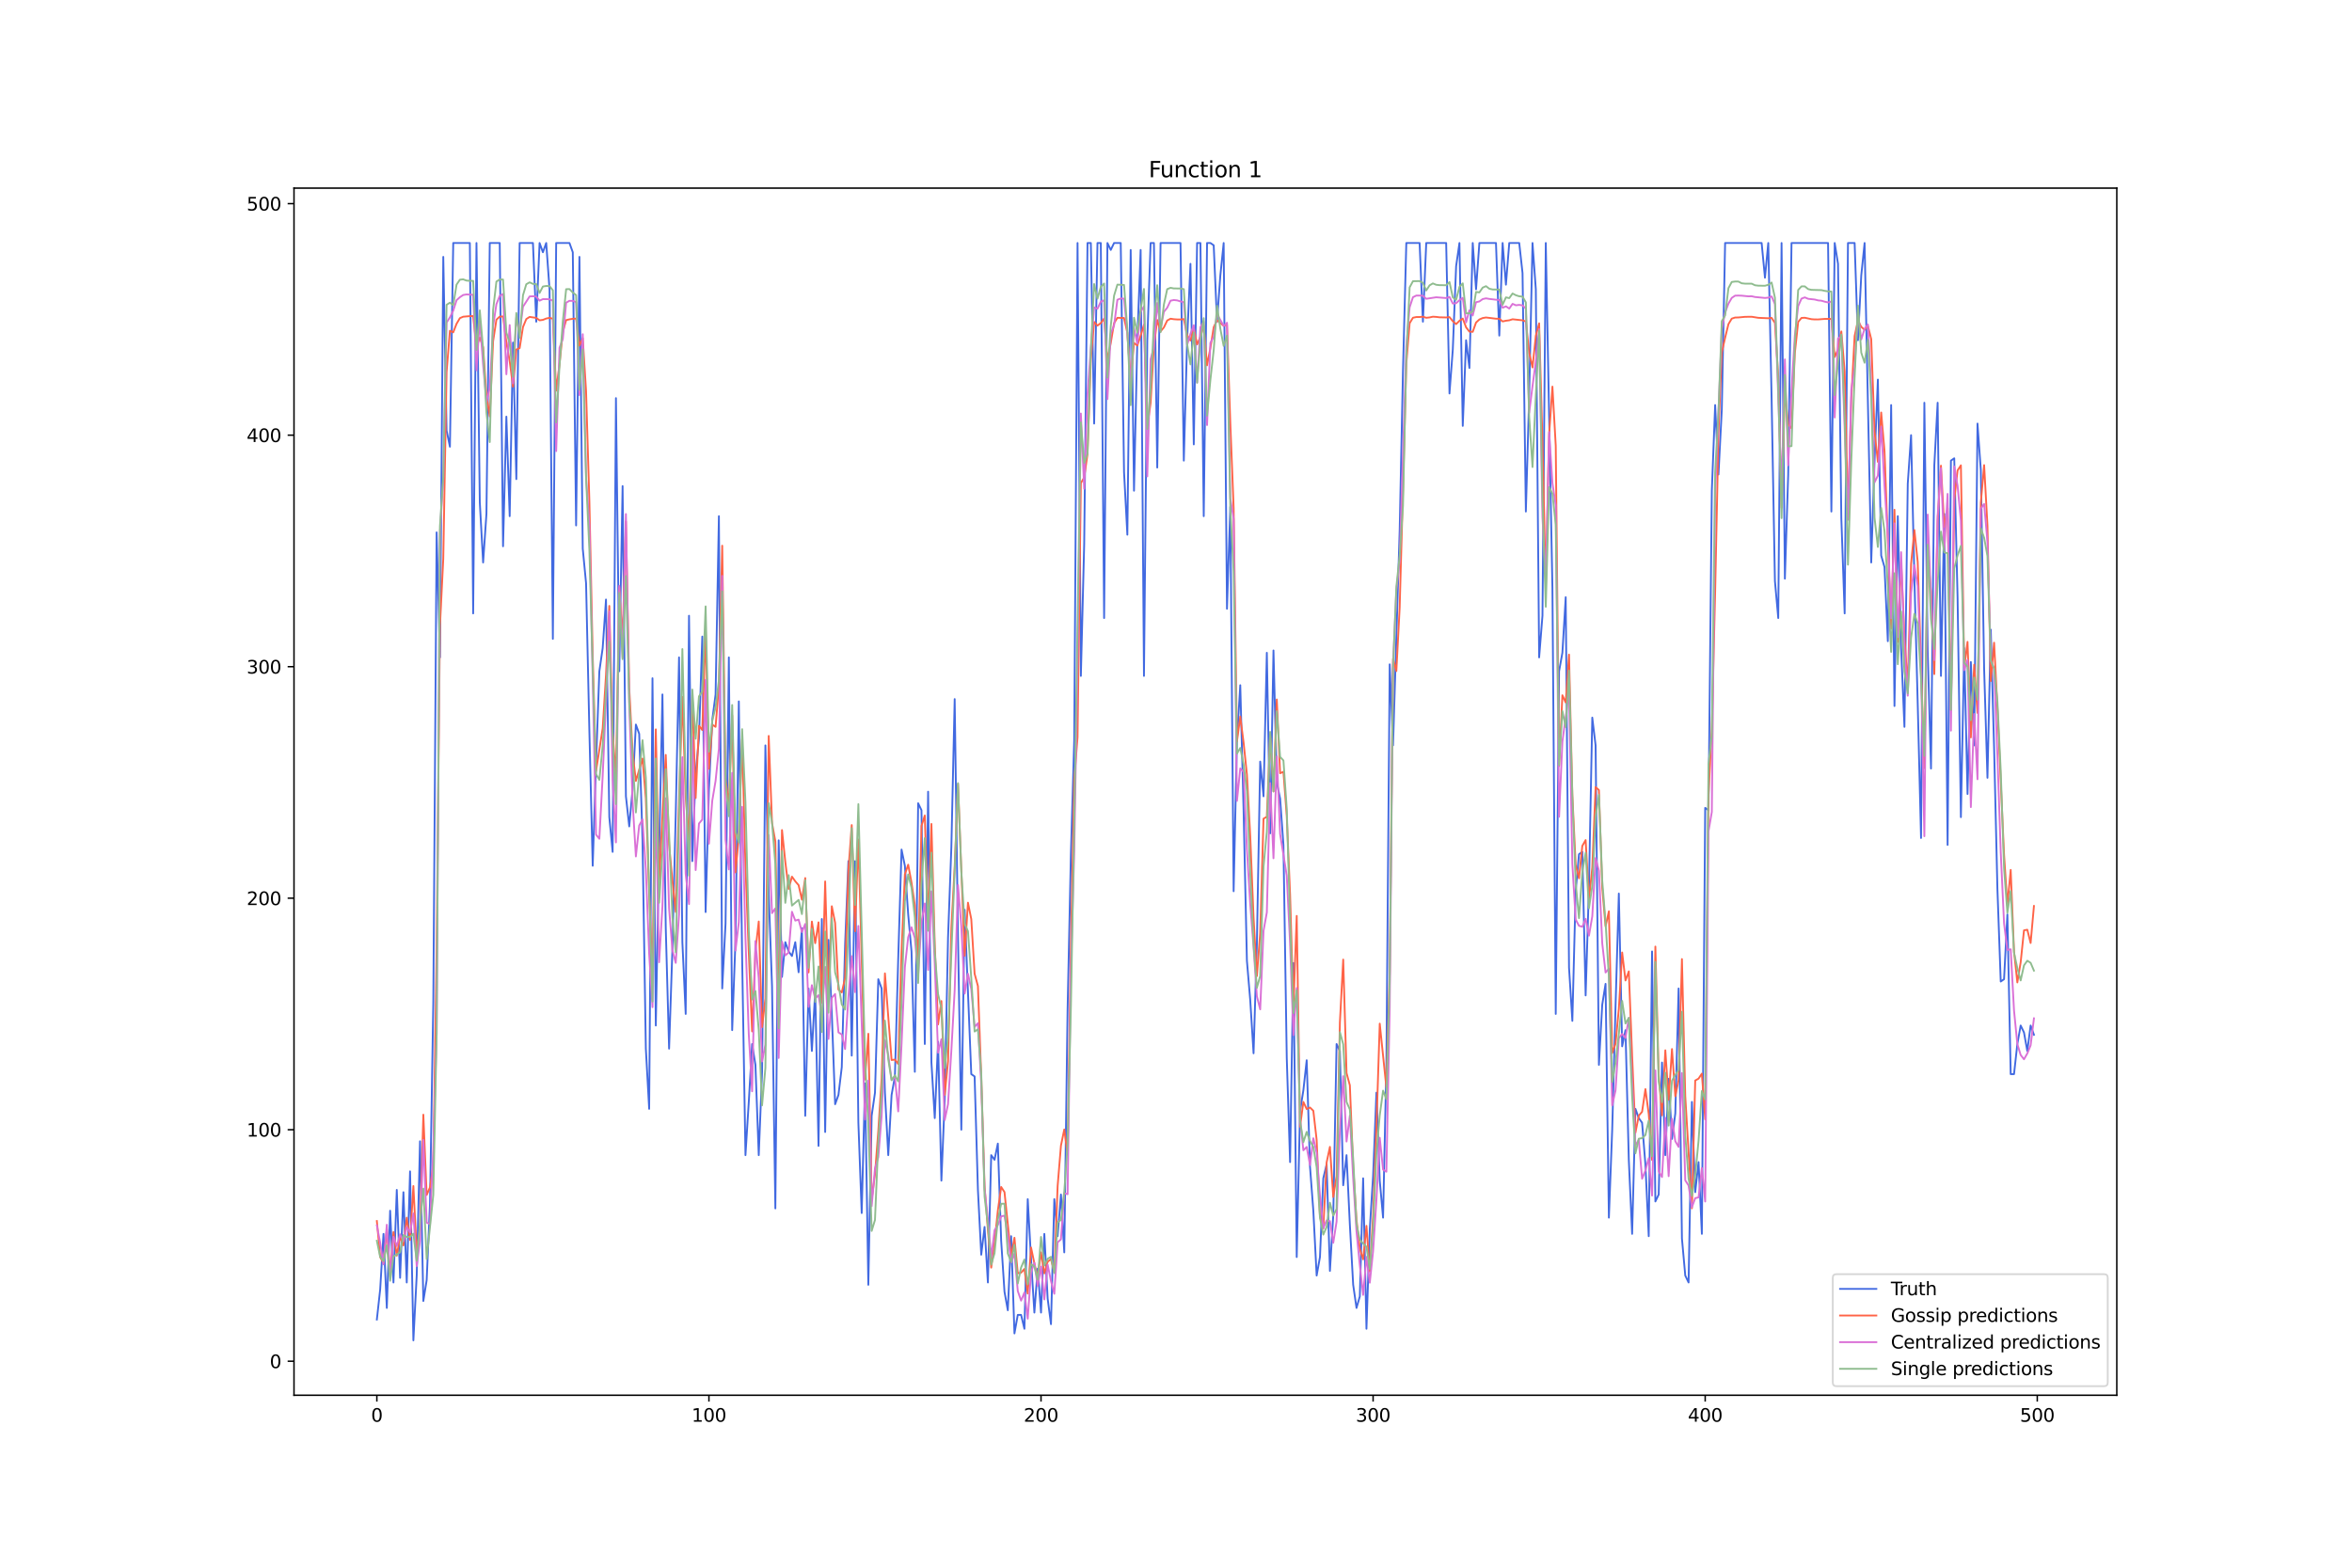 <?xml version="1.0" encoding="utf-8" standalone="no"?>
<!DOCTYPE svg PUBLIC "-//W3C//DTD SVG 1.1//EN"
  "http://www.w3.org/Graphics/SVG/1.1/DTD/svg11.dtd">
<svg xmlns:xlink="http://www.w3.org/1999/xlink" width="1296pt" height="864pt" viewBox="0 0 1296 864" xmlns="http://www.w3.org/2000/svg" version="1.1">
 <defs>
  <style type="text/css">*{stroke-linejoin: round; stroke-linecap: butt}</style>
 </defs>
 <g id="figure_1">
  <g id="patch_1">
   <path d="M 0 864 
L 1296 864 
L 1296 0 
L 0 0 
z
" style="fill: #ffffff"/>
  </g>
  <g id="axes_1">
   <g id="patch_2">
    <path d="M 162 768.96 
L 1166.4 768.96 
L 1166.4 103.68 
L 162 103.68 
z
" style="fill: #ffffff"/>
   </g>
   <g id="matplotlib.axis_1">
    <g id="xtick_1">
     <g id="line2d_1">
      <defs>
       <path id="m836c299c43" d="M 0 0 
L 0 3.5 
" style="stroke: #000000; stroke-width: 0.8"/>
      </defs>
      <g>
       <use xlink:href="#m836c299c43" x="207.655" y="768.96" style="stroke: #000000; stroke-width: 0.8"/>
      </g>
     </g>
     <g id="text_1">
      <!-- 0 -->
      <g transform="translate(204.473 783.558) scale(0.1 -0.1)">
       <defs>
        <path id="DejaVuSans-30" d="M 2034 4250 
Q 1547 4250 1301 3770 
Q 1056 3291 1056 2328 
Q 1056 1369 1301 889 
Q 1547 409 2034 409 
Q 2525 409 2770 889 
Q 3016 1369 3016 2328 
Q 3016 3291 2770 3770 
Q 2525 4250 2034 4250 
z
M 2034 4750 
Q 2819 4750 3233 4129 
Q 3647 3509 3647 2328 
Q 3647 1150 3233 529 
Q 2819 -91 2034 -91 
Q 1250 -91 836 529 
Q 422 1150 422 2328 
Q 422 3509 836 4129 
Q 1250 4750 2034 4750 
z
" transform="scale(0.016)"/>
       </defs>
       <use xlink:href="#DejaVuSans-30"/>
      </g>
     </g>
    </g>
    <g id="xtick_2">
     <g id="line2d_2">
      <g>
       <use xlink:href="#m836c299c43" x="390.639" y="768.96" style="stroke: #000000; stroke-width: 0.8"/>
      </g>
     </g>
     <g id="text_2">
      <!-- 100 -->
      <g transform="translate(381.095 783.558) scale(0.1 -0.1)">
       <defs>
        <path id="DejaVuSans-31" d="M 794 531 
L 1825 531 
L 1825 4091 
L 703 3866 
L 703 4441 
L 1819 4666 
L 2450 4666 
L 2450 531 
L 3481 531 
L 3481 0 
L 794 0 
L 794 531 
z
" transform="scale(0.016)"/>
       </defs>
       <use xlink:href="#DejaVuSans-31"/>
       <use xlink:href="#DejaVuSans-30" x="63.623"/>
       <use xlink:href="#DejaVuSans-30" x="127.246"/>
      </g>
     </g>
    </g>
    <g id="xtick_3">
     <g id="line2d_3">
      <g>
       <use xlink:href="#m836c299c43" x="573.623" y="768.96" style="stroke: #000000; stroke-width: 0.8"/>
      </g>
     </g>
     <g id="text_3">
      <!-- 200 -->
      <g transform="translate(564.079 783.558) scale(0.1 -0.1)">
       <defs>
        <path id="DejaVuSans-32" d="M 1228 531 
L 3431 531 
L 3431 0 
L 469 0 
L 469 531 
Q 828 903 1448 1529 
Q 2069 2156 2228 2338 
Q 2531 2678 2651 2914 
Q 2772 3150 2772 3378 
Q 2772 3750 2511 3984 
Q 2250 4219 1831 4219 
Q 1534 4219 1204 4116 
Q 875 4013 500 3803 
L 500 4441 
Q 881 4594 1212 4672 
Q 1544 4750 1819 4750 
Q 2544 4750 2975 4387 
Q 3406 4025 3406 3419 
Q 3406 3131 3298 2873 
Q 3191 2616 2906 2266 
Q 2828 2175 2409 1742 
Q 1991 1309 1228 531 
z
" transform="scale(0.016)"/>
       </defs>
       <use xlink:href="#DejaVuSans-32"/>
       <use xlink:href="#DejaVuSans-30" x="63.623"/>
       <use xlink:href="#DejaVuSans-30" x="127.246"/>
      </g>
     </g>
    </g>
    <g id="xtick_4">
     <g id="line2d_4">
      <g>
       <use xlink:href="#m836c299c43" x="756.607" y="768.96" style="stroke: #000000; stroke-width: 0.8"/>
      </g>
     </g>
     <g id="text_4">
      <!-- 300 -->
      <g transform="translate(747.063 783.558) scale(0.1 -0.1)">
       <defs>
        <path id="DejaVuSans-33" d="M 2597 2516 
Q 3050 2419 3304 2112 
Q 3559 1806 3559 1356 
Q 3559 666 3084 287 
Q 2609 -91 1734 -91 
Q 1441 -91 1130 -33 
Q 819 25 488 141 
L 488 750 
Q 750 597 1062 519 
Q 1375 441 1716 441 
Q 2309 441 2620 675 
Q 2931 909 2931 1356 
Q 2931 1769 2642 2001 
Q 2353 2234 1838 2234 
L 1294 2234 
L 1294 2753 
L 1863 2753 
Q 2328 2753 2575 2939 
Q 2822 3125 2822 3475 
Q 2822 3834 2567 4026 
Q 2313 4219 1838 4219 
Q 1578 4219 1281 4162 
Q 984 4106 628 3988 
L 628 4550 
Q 988 4650 1302 4700 
Q 1616 4750 1894 4750 
Q 2613 4750 3031 4423 
Q 3450 4097 3450 3541 
Q 3450 3153 3228 2886 
Q 3006 2619 2597 2516 
z
" transform="scale(0.016)"/>
       </defs>
       <use xlink:href="#DejaVuSans-33"/>
       <use xlink:href="#DejaVuSans-30" x="63.623"/>
       <use xlink:href="#DejaVuSans-30" x="127.246"/>
      </g>
     </g>
    </g>
    <g id="xtick_5">
     <g id="line2d_5">
      <g>
       <use xlink:href="#m836c299c43" x="939.591" y="768.96" style="stroke: #000000; stroke-width: 0.8"/>
      </g>
     </g>
     <g id="text_5">
      <!-- 400 -->
      <g transform="translate(930.047 783.558) scale(0.1 -0.1)">
       <defs>
        <path id="DejaVuSans-34" d="M 2419 4116 
L 825 1625 
L 2419 1625 
L 2419 4116 
z
M 2253 4666 
L 3047 4666 
L 3047 1625 
L 3713 1625 
L 3713 1100 
L 3047 1100 
L 3047 0 
L 2419 0 
L 2419 1100 
L 313 1100 
L 313 1709 
L 2253 4666 
z
" transform="scale(0.016)"/>
       </defs>
       <use xlink:href="#DejaVuSans-34"/>
       <use xlink:href="#DejaVuSans-30" x="63.623"/>
       <use xlink:href="#DejaVuSans-30" x="127.246"/>
      </g>
     </g>
    </g>
    <g id="xtick_6">
     <g id="line2d_6">
      <g>
       <use xlink:href="#m836c299c43" x="1122.575" y="768.96" style="stroke: #000000; stroke-width: 0.8"/>
      </g>
     </g>
     <g id="text_6">
      <!-- 500 -->
      <g transform="translate(1113.032 783.558) scale(0.1 -0.1)">
       <defs>
        <path id="DejaVuSans-35" d="M 691 4666 
L 3169 4666 
L 3169 4134 
L 1269 4134 
L 1269 2991 
Q 1406 3038 1543 3061 
Q 1681 3084 1819 3084 
Q 2600 3084 3056 2656 
Q 3513 2228 3513 1497 
Q 3513 744 3044 326 
Q 2575 -91 1722 -91 
Q 1428 -91 1123 -41 
Q 819 9 494 109 
L 494 744 
Q 775 591 1075 516 
Q 1375 441 1709 441 
Q 2250 441 2565 725 
Q 2881 1009 2881 1497 
Q 2881 1984 2565 2268 
Q 2250 2553 1709 2553 
Q 1456 2553 1204 2497 
Q 953 2441 691 2322 
L 691 4666 
z
" transform="scale(0.016)"/>
       </defs>
       <use xlink:href="#DejaVuSans-35"/>
       <use xlink:href="#DejaVuSans-30" x="63.623"/>
       <use xlink:href="#DejaVuSans-30" x="127.246"/>
      </g>
     </g>
    </g>
   </g>
   <g id="matplotlib.axis_2">
    <g id="ytick_1">
     <g id="line2d_7">
      <defs>
       <path id="m3f9ee3bc00" d="M 0 0 
L -3.5 0 
" style="stroke: #000000; stroke-width: 0.8"/>
      </defs>
      <g>
       <use xlink:href="#m3f9ee3bc00" x="162" y="750.204" style="stroke: #000000; stroke-width: 0.8"/>
      </g>
     </g>
     <g id="text_7">
      <!-- 0 -->
      <g transform="translate(148.637 754.003) scale(0.1 -0.1)">
       <use xlink:href="#DejaVuSans-30"/>
      </g>
     </g>
    </g>
    <g id="ytick_2">
     <g id="line2d_8">
      <g>
       <use xlink:href="#m3f9ee3bc00" x="162" y="622.609" style="stroke: #000000; stroke-width: 0.8"/>
      </g>
     </g>
     <g id="text_8">
      <!-- 100 -->
      <g transform="translate(135.912 626.408) scale(0.1 -0.1)">
       <use xlink:href="#DejaVuSans-31"/>
       <use xlink:href="#DejaVuSans-30" x="63.623"/>
       <use xlink:href="#DejaVuSans-30" x="127.246"/>
      </g>
     </g>
    </g>
    <g id="ytick_3">
     <g id="line2d_9">
      <g>
       <use xlink:href="#m3f9ee3bc00" x="162" y="495.014" style="stroke: #000000; stroke-width: 0.8"/>
      </g>
     </g>
     <g id="text_9">
      <!-- 200 -->
      <g transform="translate(135.912 498.813) scale(0.1 -0.1)">
       <use xlink:href="#DejaVuSans-32"/>
       <use xlink:href="#DejaVuSans-30" x="63.623"/>
       <use xlink:href="#DejaVuSans-30" x="127.246"/>
      </g>
     </g>
    </g>
    <g id="ytick_4">
     <g id="line2d_10">
      <g>
       <use xlink:href="#m3f9ee3bc00" x="162" y="367.419" style="stroke: #000000; stroke-width: 0.8"/>
      </g>
     </g>
     <g id="text_10">
      <!-- 300 -->
      <g transform="translate(135.912 371.218) scale(0.1 -0.1)">
       <use xlink:href="#DejaVuSans-33"/>
       <use xlink:href="#DejaVuSans-30" x="63.623"/>
       <use xlink:href="#DejaVuSans-30" x="127.246"/>
      </g>
     </g>
    </g>
    <g id="ytick_5">
     <g id="line2d_11">
      <g>
       <use xlink:href="#m3f9ee3bc00" x="162" y="239.824" style="stroke: #000000; stroke-width: 0.8"/>
      </g>
     </g>
     <g id="text_11">
      <!-- 400 -->
      <g transform="translate(135.912 243.623) scale(0.1 -0.1)">
       <use xlink:href="#DejaVuSans-34"/>
       <use xlink:href="#DejaVuSans-30" x="63.623"/>
       <use xlink:href="#DejaVuSans-30" x="127.246"/>
      </g>
     </g>
    </g>
    <g id="ytick_6">
     <g id="line2d_12">
      <g>
       <use xlink:href="#m3f9ee3bc00" x="162" y="112.229" style="stroke: #000000; stroke-width: 0.8"/>
      </g>
     </g>
     <g id="text_12">
      <!-- 500 -->
      <g transform="translate(135.912 116.028) scale(0.1 -0.1)">
       <use xlink:href="#DejaVuSans-35"/>
       <use xlink:href="#DejaVuSans-30" x="63.623"/>
       <use xlink:href="#DejaVuSans-30" x="127.246"/>
      </g>
     </g>
    </g>
   </g>
   <g id="line2d_13">
    <path d="M 207.655 727.236 
L 209.484 710.649 
L 211.314 680.026 
L 213.144 720.857 
L 214.974 667.267 
L 216.804 706.821 
L 218.634 655.783 
L 220.463 704.269 
L 222.293 657.059 
L 224.123 706.821 
L 225.953 645.576 
L 227.783 738.72 
L 229.613 702.993 
L 231.442 628.988 
L 233.272 717.029 
L 235.102 705.545 
L 236.932 663.439 
L 238.762 552.431 
L 240.592 293.414 
L 242.422 362.315 
L 244.251 141.576 
L 246.081 237.272 
L 247.911 246.204 
L 249.741 133.92 
L 258.89 133.92 
L 260.72 338.072 
L 262.55 133.92 
L 264.38 276.826 
L 266.209 310.001 
L 268.039 283.206 
L 269.869 133.92 
L 275.359 133.92 
L 277.189 301.069 
L 279.018 229.616 
L 280.848 284.482 
L 282.678 188.786 
L 284.508 264.067 
L 286.338 133.92 
L 293.657 133.92 
L 295.487 177.302 
L 297.317 133.92 
L 299.147 139.024 
L 300.976 133.92 
L 302.806 159.439 
L 304.636 352.107 
L 306.466 133.92 
L 313.785 133.92 
L 315.615 139.024 
L 317.445 289.586 
L 319.275 141.576 
L 321.105 302.345 
L 322.935 321.485 
L 324.764 403.145 
L 326.594 477.15 
L 328.424 421.009 
L 330.254 369.971 
L 332.084 357.211 
L 333.914 330.416 
L 335.743 450.355 
L 337.573 469.495 
L 339.403 219.409 
L 341.233 369.971 
L 343.063 267.895 
L 344.893 438.872 
L 346.723 455.459 
L 348.552 435.044 
L 350.382 399.317 
L 352.212 404.421 
L 354.042 463.115 
L 355.872 577.95 
L 357.702 611.125 
L 359.531 373.798 
L 361.361 565.191 
L 363.191 469.495 
L 365.021 382.73 
L 366.851 511.601 
L 368.681 577.95 
L 370.51 523.085 
L 372.34 449.079 
L 374.17 362.315 
L 376 519.257 
L 377.83 558.811 
L 379.66 339.348 
L 381.489 474.598 
L 383.319 426.112 
L 385.149 406.973 
L 386.979 350.831 
L 388.809 502.669 
L 390.639 435.044 
L 392.469 396.766 
L 394.298 382.73 
L 396.128 284.482 
L 397.958 544.776 
L 399.788 509.049 
L 401.618 362.315 
L 403.448 567.743 
L 405.277 517.981 
L 407.107 386.558 
L 408.937 528.188 
L 410.767 636.644 
L 412.597 607.297 
L 414.427 575.398 
L 416.256 586.882 
L 418.086 636.644 
L 419.916 590.71 
L 421.746 410.801 
L 423.576 492.462 
L 425.406 543.5 
L 427.236 665.991 
L 429.065 463.115 
L 430.895 538.396 
L 432.725 519.257 
L 434.555 524.361 
L 436.385 526.912 
L 438.215 519.257 
L 440.044 535.844 
L 441.874 511.601 
L 443.704 614.953 
L 445.534 544.776 
L 447.364 579.226 
L 449.194 546.052 
L 451.023 631.54 
L 452.853 506.497 
L 454.683 623.885 
L 456.513 517.981 
L 458.343 558.811 
L 460.173 608.573 
L 462.003 603.469 
L 463.832 588.158 
L 465.662 520.533 
L 467.492 474.598 
L 469.322 581.778 
L 471.152 474.598 
L 472.982 618.781 
L 474.811 668.543 
L 476.641 597.09 
L 478.471 708.097 
L 480.301 614.953 
L 482.131 602.193 
L 483.961 539.672 
L 485.79 544.776 
L 487.62 602.193 
L 489.45 636.644 
L 491.28 603.469 
L 493.11 593.262 
L 494.94 528.188 
L 496.77 468.219 
L 498.599 477.15 
L 500.429 503.945 
L 502.259 524.361 
L 504.089 590.71 
L 505.919 442.7 
L 507.749 446.528 
L 509.578 575.398 
L 511.408 436.32 
L 513.238 585.606 
L 515.068 616.229 
L 516.898 574.123 
L 518.728 650.679 
L 520.557 606.021 
L 522.387 516.705 
L 524.217 466.943 
L 526.047 385.282 
L 527.877 516.705 
L 529.707 622.609 
L 531.536 501.393 
L 535.196 591.986 
L 537.026 593.262 
L 538.856 655.783 
L 540.686 691.51 
L 542.516 676.198 
L 544.345 706.821 
L 546.175 636.644 
L 548.005 639.196 
L 549.835 630.264 
L 551.665 683.854 
L 553.495 711.925 
L 555.324 722.133 
L 557.154 681.302 
L 558.984 734.892 
L 560.814 724.685 
L 562.644 724.685 
L 564.474 732.34 
L 566.303 660.887 
L 568.133 694.062 
L 569.963 723.409 
L 571.793 699.166 
L 573.623 723.409 
L 575.453 680.026 
L 577.283 715.753 
L 579.112 729.788 
L 580.942 660.887 
L 582.772 681.302 
L 584.602 658.335 
L 586.432 690.234 
L 588.262 556.259 
L 590.091 470.771 
L 591.921 408.249 
L 593.751 133.92 
L 595.581 372.523 
L 597.411 299.793 
L 599.241 133.92 
L 601.07 133.92 
L 602.9 233.444 
L 604.73 133.92 
L 606.56 133.92 
L 608.39 340.624 
L 610.22 133.92 
L 612.05 137.748 
L 613.879 133.92 
L 617.539 133.92 
L 619.369 260.239 
L 621.199 294.69 
L 623.029 137.748 
L 624.858 270.447 
L 626.688 187.51 
L 628.518 137.748 
L 630.348 372.523 
L 632.178 187.51 
L 634.008 133.92 
L 635.837 133.92 
L 637.667 257.687 
L 639.497 133.92 
L 650.476 133.92 
L 652.306 253.859 
L 654.136 187.51 
L 655.966 145.404 
L 657.796 244.928 
L 659.625 133.92 
L 661.455 133.92 
L 663.285 284.482 
L 665.115 133.92 
L 666.945 133.92 
L 668.775 135.196 
L 670.604 177.302 
L 672.434 151.783 
L 674.264 133.92 
L 676.094 335.52 
L 677.924 279.378 
L 679.754 491.186 
L 681.583 408.249 
L 683.413 377.626 
L 685.243 446.528 
L 687.073 529.464 
L 688.903 551.155 
L 690.733 580.502 
L 692.563 520.533 
L 694.392 419.733 
L 696.222 438.872 
L 698.052 359.763 
L 699.882 459.287 
L 701.712 358.487 
L 703.542 431.216 
L 705.371 440.148 
L 707.201 465.667 
L 709.031 583.054 
L 710.861 640.472 
L 712.691 530.74 
L 714.521 692.786 
L 716.35 612.401 
L 718.18 600.917 
L 720.01 584.33 
L 721.84 643.024 
L 723.67 667.267 
L 725.5 702.993 
L 727.33 692.786 
L 729.159 649.404 
L 730.989 641.748 
L 732.819 700.442 
L 734.649 669.819 
L 736.479 575.398 
L 738.309 579.226 
L 740.138 653.231 
L 741.968 636.644 
L 743.798 674.923 
L 745.628 708.097 
L 747.458 720.857 
L 749.288 714.477 
L 751.117 649.404 
L 752.947 732.34 
L 754.777 677.474 
L 756.607 648.128 
L 758.437 602.193 
L 760.267 650.679 
L 762.097 671.095 
L 763.926 586.882 
L 765.756 366.143 
L 767.586 410.801 
L 771.246 292.138 
L 773.076 204.097 
L 774.905 133.92 
L 782.225 133.92 
L 784.055 177.302 
L 785.884 133.92 
L 796.864 133.92 
L 798.693 216.857 
L 800.523 192.614 
L 802.353 146.679 
L 804.183 133.92 
L 806.013 234.72 
L 807.843 187.51 
L 809.672 202.821 
L 811.502 133.92 
L 813.332 159.439 
L 815.162 133.92 
L 824.311 133.92 
L 826.141 184.958 
L 827.971 133.92 
L 829.801 156.887 
L 831.63 133.92 
L 837.12 133.92 
L 838.95 150.507 
L 840.78 281.93 
L 842.61 218.133 
L 844.439 133.92 
L 846.269 159.439 
L 848.099 362.315 
L 849.929 339.348 
L 851.759 133.92 
L 855.418 324.036 
L 857.248 558.811 
L 859.078 369.971 
L 860.908 359.763 
L 862.738 329.14 
L 864.568 533.292 
L 866.397 562.639 
L 868.227 491.186 
L 870.057 470.771 
L 871.887 469.495 
L 873.717 548.604 
L 875.547 488.634 
L 877.377 395.49 
L 879.206 410.801 
L 881.036 586.882 
L 882.866 553.707 
L 884.696 542.224 
L 886.526 671.095 
L 888.356 622.609 
L 890.185 554.983 
L 892.015 492.462 
L 893.845 576.674 
L 895.675 567.743 
L 897.505 639.196 
L 899.335 680.026 
L 901.164 611.125 
L 902.994 616.229 
L 904.824 618.781 
L 906.654 641.748 
L 908.484 681.302 
L 910.314 524.361 
L 912.144 662.163 
L 913.973 658.335 
L 915.803 585.606 
L 917.633 636.644 
L 919.463 594.538 
L 921.293 627.712 
L 923.123 613.677 
L 924.952 544.776 
L 926.782 682.578 
L 928.612 702.993 
L 930.442 706.821 
L 932.272 607.297 
L 934.102 657.059 
L 935.931 640.472 
L 937.761 680.026 
L 939.591 445.252 
L 941.421 446.528 
L 943.251 270.447 
L 945.081 223.236 
L 946.911 261.515 
L 948.74 225.788 
L 950.57 133.92 
L 970.698 133.92 
L 972.528 153.059 
L 974.358 133.92 
L 976.188 219.409 
L 978.018 320.209 
L 979.848 340.624 
L 981.678 133.92 
L 983.507 318.933 
L 985.337 261.515 
L 987.167 133.92 
L 1007.295 133.92 
L 1009.125 281.93 
L 1010.955 133.92 
L 1012.785 145.404 
L 1014.615 285.758 
L 1016.444 338.072 
L 1018.274 133.92 
L 1021.934 133.92 
L 1023.764 187.51 
L 1025.594 151.783 
L 1027.424 133.92 
L 1031.083 310.001 
L 1032.913 253.859 
L 1034.743 209.201 
L 1036.573 306.173 
L 1038.403 312.553 
L 1040.232 353.383 
L 1042.062 223.236 
L 1043.892 389.11 
L 1045.722 284.482 
L 1047.552 357.211 
L 1049.382 400.593 
L 1051.211 266.619 
L 1053.041 239.824 
L 1054.871 318.933 
L 1056.701 387.834 
L 1058.531 461.839 
L 1060.361 221.961 
L 1062.191 358.487 
L 1064.02 423.561 
L 1065.85 256.411 
L 1067.68 221.961 
L 1069.51 372.523 
L 1071.34 283.206 
L 1073.17 465.667 
L 1074.999 253.859 
L 1076.829 252.583 
L 1078.659 329.14 
L 1080.489 450.355 
L 1082.319 357.211 
L 1084.149 437.596 
L 1085.978 364.867 
L 1087.808 410.801 
L 1089.638 233.444 
L 1091.468 258.963 
L 1093.298 368.695 
L 1095.128 428.664 
L 1096.958 347.004 
L 1098.787 412.077 
L 1100.617 489.91 
L 1102.447 540.948 
L 1104.277 539.672 
L 1106.107 503.945 
L 1107.937 591.986 
L 1109.766 591.986 
L 1111.596 575.398 
L 1113.426 565.191 
L 1115.256 569.019 
L 1117.086 579.226 
L 1118.916 565.191 
L 1120.745 570.295 
L 1120.745 570.295 
" clip-path="url(#pc3923eb4f0)" style="fill: none; stroke: #4169e1; stroke-linecap: square"/>
   </g>
   <g id="line2d_14">
    <path d="M 207.655 672.945 
L 209.484 692.774 
L 211.314 696.144 
L 213.144 677.708 
L 214.974 702.351 
L 216.804 679.017 
L 218.634 692.018 
L 220.463 681.476 
L 222.293 686.39 
L 224.123 671.099 
L 225.953 683.419 
L 227.783 653.662 
L 229.613 689.797 
L 231.442 677.329 
L 233.272 614.337 
L 235.102 658.584 
L 236.932 654.398 
L 238.762 642.145 
L 240.592 522.495 
L 242.422 344.859 
L 244.251 307.948 
L 246.081 205.069 
L 247.911 182.29 
L 249.741 183.156 
L 251.571 178.455 
L 253.401 175.339 
L 255.23 174.542 
L 258.89 174.225 
L 260.72 174.197 
L 262.55 191.067 
L 264.38 186.03 
L 266.209 191.355 
L 268.039 217.749 
L 269.869 229.525 
L 271.699 188.167 
L 273.529 176.197 
L 275.359 174.481 
L 277.189 174.393 
L 279.018 188.618 
L 280.848 199.013 
L 282.678 213.14 
L 284.508 192.633 
L 286.338 191.873 
L 288.168 180.26 
L 289.997 175.841 
L 291.827 174.658 
L 295.487 175.195 
L 297.317 176.544 
L 299.147 176.29 
L 300.976 175.549 
L 302.806 175.159 
L 304.636 175.662 
L 306.466 215.305 
L 308.296 200.745 
L 310.126 182.885 
L 311.956 176.418 
L 313.785 175.996 
L 315.615 175.689 
L 317.445 175.573 
L 319.275 190.491 
L 321.105 186.382 
L 322.935 215.476 
L 324.764 276.458 
L 326.594 361.727 
L 328.424 424.949 
L 332.084 401.452 
L 333.914 371.989 
L 335.743 333.938 
L 337.573 403.69 
L 339.403 428.539 
L 341.233 323.732 
L 343.063 352.664 
L 344.893 287.355 
L 346.723 379.065 
L 348.552 414.581 
L 350.382 430.395 
L 354.042 418.056 
L 355.872 439.97 
L 357.702 492.605 
L 359.531 537.416 
L 361.361 401.97 
L 363.191 487.653 
L 365.021 449.524 
L 366.851 416.053 
L 368.681 465.492 
L 370.51 485.314 
L 372.34 502.643 
L 374.17 440.383 
L 376 384.079 
L 377.83 439.338 
L 379.66 462.874 
L 381.489 383.011 
L 383.319 439.831 
L 385.149 400.009 
L 386.979 402.343 
L 388.809 347.152 
L 390.639 423.728 
L 392.469 399.376 
L 394.298 400.593 
L 396.128 377.944 
L 397.958 300.75 
L 399.788 430.019 
L 401.618 442.937 
L 403.448 394.24 
L 405.277 480.82 
L 407.107 461.16 
L 408.937 407.461 
L 410.767 477.54 
L 412.597 524.961 
L 414.427 568.438 
L 416.256 523.876 
L 418.086 507.867 
L 419.916 566.114 
L 421.746 550.232 
L 423.576 405.592 
L 425.406 453.574 
L 427.236 463.762 
L 429.065 558.677 
L 430.895 457.469 
L 432.725 475.042 
L 434.555 489.891 
L 436.385 483.142 
L 438.215 485.711 
L 440.044 487.831 
L 441.874 495.861 
L 443.704 483.921 
L 445.534 535.937 
L 447.364 507.908 
L 449.194 519.815 
L 451.023 508.314 
L 452.853 552.667 
L 454.683 485.792 
L 456.513 549.705 
L 458.343 499.453 
L 460.173 508.638 
L 462.003 545.389 
L 463.832 546.975 
L 465.662 539.006 
L 467.492 479.685 
L 469.322 454.711 
L 471.152 513.259 
L 472.982 462.654 
L 476.641 594.961 
L 478.471 569.738 
L 480.301 661.161 
L 482.131 647.252 
L 483.961 623.136 
L 485.79 594.395 
L 487.62 536.47 
L 491.28 584.214 
L 493.11 583.982 
L 494.94 586.423 
L 496.77 524.447 
L 498.599 481.869 
L 500.429 476.559 
L 502.259 486.441 
L 504.089 498.962 
L 505.919 529.871 
L 507.749 455.15 
L 509.578 449.44 
L 511.408 508.082 
L 513.238 454.098 
L 515.068 520.583 
L 516.898 564.6 
L 518.728 551.702 
L 520.557 603.435 
L 522.387 584.911 
L 524.217 511.556 
L 526.047 477.596 
L 527.877 432.167 
L 531.536 526.764 
L 533.366 497.482 
L 535.196 506.542 
L 537.026 536.647 
L 538.856 543.45 
L 540.686 593.346 
L 542.516 653.583 
L 544.345 677.769 
L 546.175 698.644 
L 548.005 684.964 
L 549.835 667.169 
L 551.665 654.178 
L 553.495 656.98 
L 557.154 692.565 
L 558.984 682.165 
L 560.814 701.765 
L 562.644 701.397 
L 564.474 699.354 
L 566.303 712.938 
L 568.133 687.533 
L 569.963 696.278 
L 571.793 704.037 
L 573.623 690.212 
L 575.453 701.797 
L 577.283 695.367 
L 579.112 693.909 
L 580.942 701.197 
L 582.772 653.709 
L 584.602 631.406 
L 586.432 622.48 
L 588.262 636.365 
L 590.091 519.864 
L 591.921 429.872 
L 593.751 406.29 
L 595.581 266.255 
L 597.411 263.144 
L 599.241 250.341 
L 601.07 197.842 
L 602.9 177.414 
L 604.73 179.451 
L 606.56 178.059 
L 608.39 175.572 
L 610.22 198.588 
L 612.05 189.076 
L 613.879 178.121 
L 615.709 175.147 
L 619.369 175.254 
L 621.199 183.444 
L 623.029 209.485 
L 624.858 188.974 
L 626.688 190.43 
L 628.518 184.982 
L 630.348 178.937 
L 632.178 235.297 
L 634.008 222.123 
L 635.837 190.648 
L 637.667 176.36 
L 639.497 182.626 
L 641.327 180.453 
L 643.157 176.634 
L 644.987 175.653 
L 646.817 175.93 
L 648.646 176.056 
L 650.476 176.059 
L 652.306 175.84 
L 654.136 184.73 
L 655.966 187.694 
L 657.796 180.759 
L 659.625 189.83 
L 661.455 185.567 
L 663.285 179.59 
L 665.115 201.344 
L 666.945 191.794 
L 668.775 180.345 
L 670.604 176.464 
L 674.264 179.553 
L 676.094 178.87 
L 677.924 233.139 
L 679.754 279.802 
L 681.583 408.641 
L 683.413 394.899 
L 685.243 409.264 
L 687.073 426.854 
L 688.903 460.863 
L 690.733 505.75 
L 692.563 537.978 
L 694.392 514.269 
L 696.222 451.203 
L 698.052 450.182 
L 699.882 404.996 
L 701.712 436.185 
L 703.542 385.501 
L 705.371 426.157 
L 707.201 425.358 
L 709.031 449.77 
L 710.861 492.91 
L 712.691 554.84 
L 714.521 504.777 
L 716.35 620.942 
L 718.18 607.293 
L 720.01 611.225 
L 721.84 610.382 
L 723.67 612.173 
L 725.5 628.18 
L 727.33 670.469 
L 729.159 677.04 
L 730.989 640.671 
L 732.819 632.086 
L 734.649 659.684 
L 736.479 648.221 
L 738.309 563.454 
L 740.138 528.853 
L 741.968 591.367 
L 743.798 598.136 
L 745.628 642.884 
L 747.458 672.262 
L 749.288 688.277 
L 751.117 694.056 
L 752.947 675.592 
L 754.777 700.738 
L 756.607 669.871 
L 758.437 621.16 
L 760.267 564.15 
L 763.926 599.433 
L 765.756 535.989 
L 767.586 363.075 
L 769.416 369.843 
L 771.246 334.846 
L 773.076 269.784 
L 774.905 200.438 
L 776.735 178.143 
L 778.565 175.114 
L 780.395 174.736 
L 782.225 174.718 
L 784.055 174.529 
L 785.884 175.135 
L 787.714 174.942 
L 789.544 174.539 
L 791.374 174.647 
L 793.204 174.875 
L 796.864 174.956 
L 798.693 174.756 
L 800.523 177.013 
L 802.353 178.626 
L 804.183 176.8 
L 806.013 175.567 
L 807.843 180.398 
L 809.672 182.766 
L 811.502 182.874 
L 813.332 177.757 
L 815.162 176.072 
L 816.992 175.281 
L 818.822 174.97 
L 824.311 175.649 
L 826.141 175.652 
L 827.971 177.153 
L 829.801 176.761 
L 831.63 176.529 
L 833.46 175.945 
L 838.95 176.544 
L 840.78 177.165 
L 842.61 194.417 
L 844.439 202.525 
L 846.269 185.091 
L 848.099 178.197 
L 849.929 243.118 
L 851.759 323.238 
L 853.589 239.571 
L 855.418 213.078 
L 857.248 245.678 
L 859.078 422.199 
L 860.908 383.173 
L 862.738 387.187 
L 864.568 360.774 
L 866.397 438.127 
L 868.227 476.62 
L 870.057 484.087 
L 871.887 466.216 
L 873.717 462.99 
L 875.547 495.828 
L 877.377 478.13 
L 879.206 433.793 
L 881.036 435.422 
L 882.866 489.291 
L 884.696 510.522 
L 886.526 502.256 
L 888.356 580.391 
L 890.185 575.254 
L 892.015 556.037 
L 893.845 524.947 
L 895.675 540.366 
L 897.505 535.351 
L 899.335 581.898 
L 901.164 624.279 
L 902.994 614.882 
L 904.824 612.735 
L 906.654 600.245 
L 908.484 613.938 
L 910.314 639.257 
L 912.144 521.682 
L 913.973 592.215 
L 915.803 614.725 
L 917.633 578.847 
L 919.463 606.117 
L 921.293 578.151 
L 923.123 604.157 
L 924.952 595.242 
L 926.782 528.572 
L 928.612 604.136 
L 932.272 665.936 
L 934.102 595.495 
L 935.931 594.472 
L 937.761 591.709 
L 939.591 616.917 
L 941.421 437.995 
L 943.251 401.686 
L 945.081 326.276 
L 946.911 238.805 
L 948.74 194.181 
L 950.57 186.162 
L 952.4 178.647 
L 954.23 175.609 
L 956.06 174.998 
L 957.89 174.961 
L 961.549 174.612 
L 965.209 174.567 
L 968.869 175.157 
L 974.358 175.404 
L 976.188 175.184 
L 978.018 177.945 
L 979.848 207.504 
L 981.678 279.802 
L 983.507 215.692 
L 985.337 233.963 
L 987.167 236.006 
L 988.997 194.602 
L 990.827 177.441 
L 992.657 175.212 
L 994.486 175.113 
L 998.146 175.916 
L 999.976 176.045 
L 1001.806 176.049 
L 1005.465 175.762 
L 1009.125 175.769 
L 1010.955 196.749 
L 1012.785 192.527 
L 1014.615 182.666 
L 1016.444 204.676 
L 1018.274 283.737 
L 1020.104 219.539 
L 1021.934 185.181 
L 1023.764 176.659 
L 1025.594 180.149 
L 1027.424 181.734 
L 1029.253 179.668 
L 1031.083 186.904 
L 1032.913 237.67 
L 1034.743 254.552 
L 1036.573 227.333 
L 1038.403 248.756 
L 1042.062 346.455 
L 1043.892 280.949 
L 1045.722 353.851 
L 1047.552 309.746 
L 1049.382 350.827 
L 1051.211 378.569 
L 1053.041 310.772 
L 1054.871 292.116 
L 1056.701 309.723 
L 1060.361 423.35 
L 1062.191 304.712 
L 1064.02 325.893 
L 1065.85 371.509 
L 1067.68 286.561 
L 1069.51 256.651 
L 1071.34 290.428 
L 1073.17 280.042 
L 1074.999 391.37 
L 1076.829 275.73 
L 1078.659 259.273 
L 1080.489 256.456 
L 1082.319 368.011 
L 1084.149 353.743 
L 1085.978 406.423 
L 1087.808 366.342 
L 1089.638 392.913 
L 1091.468 277.055 
L 1093.298 256.353 
L 1095.128 289.604 
L 1096.958 375.356 
L 1098.787 354.199 
L 1100.617 390.135 
L 1104.277 471.094 
L 1106.107 498.833 
L 1107.937 479.421 
L 1109.766 524.413 
L 1111.596 541.447 
L 1113.426 530.376 
L 1115.256 512.738 
L 1117.086 512.395 
L 1118.916 519.713 
L 1120.745 499.327 
L 1120.745 499.327 
" clip-path="url(#pc3923eb4f0)" style="fill: none; stroke: #ff6347; stroke-linecap: square"/>
   </g>
   <g id="line2d_15">
    <path d="M 207.655 675.315 
L 209.484 684.962 
L 211.314 696.84 
L 213.144 675 
L 214.974 703.577 
L 216.804 681.59 
L 218.634 686.769 
L 220.463 680.268 
L 222.293 684.062 
L 224.123 676.291 
L 225.953 679.273 
L 227.783 668.742 
L 229.613 697.791 
L 231.442 683.766 
L 233.272 628.223 
L 235.102 673.862 
L 236.932 674.553 
L 238.762 633.46 
L 240.592 569.806 
L 242.422 293.536 
L 244.251 264.15 
L 246.081 177.752 
L 247.911 174.922 
L 249.741 171.212 
L 251.571 165.456 
L 253.401 163.803 
L 255.23 162.584 
L 257.06 162.28 
L 260.72 162.468 
L 262.55 204.075 
L 264.38 176.256 
L 266.209 201.114 
L 268.039 221.455 
L 269.869 213.794 
L 271.699 179.953 
L 273.529 167.619 
L 275.359 163.054 
L 277.189 162.054 
L 279.018 206.289 
L 280.848 179.156 
L 282.678 211.286 
L 284.508 175.038 
L 286.338 183.536 
L 288.168 169.055 
L 291.827 163.382 
L 293.657 163.282 
L 295.487 163.431 
L 297.317 165.716 
L 299.147 164.847 
L 302.806 164.906 
L 304.636 165.751 
L 306.466 248.63 
L 308.296 191.687 
L 310.126 186.786 
L 311.956 166.814 
L 313.785 165.777 
L 315.615 165.827 
L 317.445 166.533 
L 319.275 217.742 
L 321.105 184.179 
L 322.935 263.289 
L 324.764 289.405 
L 328.424 459.992 
L 330.254 462.279 
L 332.084 427.679 
L 333.914 386.816 
L 335.743 336.923 
L 337.573 429.982 
L 339.403 464.278 
L 341.233 322.88 
L 343.063 362.526 
L 344.893 283.308 
L 346.723 388.5 
L 348.552 441.397 
L 350.382 472.02 
L 352.212 454.968 
L 354.042 451.631 
L 355.872 479.174 
L 357.702 525.705 
L 359.531 555.081 
L 361.361 446.989 
L 363.191 530.328 
L 365.021 499.424 
L 366.851 439.918 
L 368.681 500.686 
L 370.51 523.669 
L 372.34 530.67 
L 374.17 503.964 
L 376 417.302 
L 377.83 481.704 
L 379.66 498.265 
L 381.489 406.073 
L 383.319 479.531 
L 385.149 453.871 
L 386.979 451.671 
L 388.809 374.652 
L 390.639 464.995 
L 392.469 441.312 
L 394.298 430.392 
L 396.128 412.643 
L 397.958 317.387 
L 399.788 462.794 
L 401.618 479.186 
L 403.448 425.932 
L 405.277 523.867 
L 407.107 508.2 
L 408.937 444.69 
L 410.767 517.127 
L 412.597 570.057 
L 414.427 601.456 
L 416.256 518.649 
L 418.086 539.021 
L 419.916 585.012 
L 421.746 575.773 
L 423.576 460.221 
L 425.406 503.262 
L 427.236 500.607 
L 429.065 583.097 
L 430.895 518.99 
L 432.725 526.521 
L 434.555 524.969 
L 436.385 502.505 
L 438.215 507.372 
L 440.044 506.824 
L 441.874 513.697 
L 443.704 509.202 
L 445.534 554.933 
L 447.364 542.954 
L 449.194 550.31 
L 451.023 548.454 
L 452.853 560.079 
L 454.683 532.876 
L 456.513 572.584 
L 458.343 549.913 
L 460.173 547.817 
L 462.003 568.986 
L 463.832 570.117 
L 465.662 578.15 
L 467.492 549.574 
L 469.322 526.965 
L 471.152 546.809 
L 472.982 510.323 
L 476.641 617.023 
L 478.471 595.532 
L 480.301 664.75 
L 482.131 643.933 
L 483.961 637.772 
L 485.79 614.942 
L 487.62 573.112 
L 489.45 581.438 
L 491.28 595.039 
L 493.11 593.666 
L 494.94 612.524 
L 496.77 575.39 
L 498.599 533.008 
L 500.429 516.556 
L 502.259 511.054 
L 504.089 516.918 
L 505.919 537.535 
L 507.749 508.034 
L 509.578 497.902 
L 511.408 534.58 
L 513.238 491.159 
L 515.068 531.187 
L 516.898 580.165 
L 518.728 572.766 
L 520.557 617.272 
L 522.387 608.52 
L 524.217 578.935 
L 526.047 545.731 
L 527.877 487.794 
L 529.707 510.454 
L 531.536 547.601 
L 533.366 536.68 
L 535.196 545.043 
L 537.026 565.94 
L 538.856 563.923 
L 540.686 597.539 
L 542.516 655.349 
L 544.345 671.723 
L 546.175 693.066 
L 548.005 678.037 
L 549.835 675.171 
L 551.665 670.359 
L 553.495 669.999 
L 555.324 680.994 
L 557.154 695.807 
L 558.984 690.815 
L 560.814 711.506 
L 562.644 716.813 
L 564.474 712.347 
L 566.303 726.755 
L 568.133 701.133 
L 569.963 695.95 
L 571.793 708.779 
L 573.623 698.076 
L 575.453 716.167 
L 577.283 697.004 
L 579.112 706.03 
L 580.942 713.052 
L 582.772 684.671 
L 584.602 683.049 
L 586.432 657.598 
L 588.262 658.173 
L 590.091 533.511 
L 591.921 469.293 
L 593.751 364.473 
L 595.581 227.888 
L 597.411 269.382 
L 599.241 217.065 
L 601.07 192.03 
L 602.9 169.391 
L 604.73 170.156 
L 606.56 166.252 
L 608.39 165.489 
L 610.22 219.971 
L 612.05 183.795 
L 613.879 179.376 
L 615.709 165.202 
L 617.539 164.486 
L 619.369 164.618 
L 621.199 183.642 
L 623.029 212.243 
L 624.858 180.837 
L 626.688 189.369 
L 628.518 171.894 
L 630.348 168.836 
L 632.178 262.566 
L 634.008 197.986 
L 635.837 191.095 
L 637.667 166.936 
L 639.497 181.336 
L 641.327 171.856 
L 643.157 169.599 
L 644.987 165.71 
L 646.817 165.362 
L 648.646 165.55 
L 650.476 166.127 
L 652.306 166.552 
L 654.136 190.136 
L 655.966 183.988 
L 657.796 179.224 
L 659.625 210.875 
L 661.455 180.281 
L 663.285 177.342 
L 665.115 234.267 
L 666.945 188.958 
L 668.775 185.693 
L 670.604 173.049 
L 674.264 179.588 
L 676.094 177.885 
L 677.924 274.612 
L 679.754 285.836 
L 681.583 441.411 
L 683.413 423.502 
L 685.243 425.399 
L 687.073 468.236 
L 688.903 498.216 
L 690.733 521.84 
L 692.563 549.047 
L 694.392 556.292 
L 696.222 513.006 
L 698.052 502.881 
L 699.882 431.543 
L 701.712 473.025 
L 703.542 416.873 
L 705.371 459.662 
L 709.031 482.587 
L 710.861 519.905 
L 712.691 570.532 
L 714.521 544.542 
L 716.35 616.415 
L 718.18 633.969 
L 720.01 632.115 
L 721.84 642.04 
L 723.67 627.339 
L 725.5 635.266 
L 727.33 658.925 
L 729.159 676.97 
L 730.989 672.578 
L 732.819 673.006 
L 734.649 684.938 
L 736.479 673.271 
L 738.309 622.406 
L 740.138 593.105 
L 741.968 629.137 
L 743.798 614.841 
L 745.628 649.364 
L 747.458 678.683 
L 749.288 697.284 
L 751.117 713.674 
L 752.947 692.696 
L 754.777 706.936 
L 756.607 689.41 
L 758.437 661.247 
L 760.267 627.046 
L 762.097 644.648 
L 763.926 645.779 
L 765.756 555.301 
L 767.586 366.485 
L 769.416 325.456 
L 771.246 308.773 
L 774.905 190.963 
L 776.735 169.366 
L 778.565 163.798 
L 780.395 162.905 
L 782.225 162.889 
L 784.055 162.998 
L 785.884 164.675 
L 791.374 163.841 
L 796.864 164.261 
L 798.693 163.621 
L 800.523 167.29 
L 802.353 167.102 
L 804.183 165.446 
L 806.013 164.153 
L 807.843 177.699 
L 809.672 171.001 
L 811.502 173.861 
L 813.332 166.549 
L 815.162 166.141 
L 816.992 164.828 
L 818.822 164.426 
L 820.651 164.748 
L 826.141 165.39 
L 827.971 169.611 
L 829.801 168.837 
L 831.63 170.055 
L 833.46 167.46 
L 835.29 168.252 
L 837.12 168.028 
L 838.95 168.311 
L 840.78 170.09 
L 842.61 227.516 
L 844.439 212.812 
L 846.269 199.246 
L 848.099 181.415 
L 849.929 285.092 
L 851.759 320.183 
L 853.589 238.085 
L 855.418 266.258 
L 857.248 278.586 
L 859.078 450.177 
L 860.908 408.715 
L 864.568 381.126 
L 866.397 476.216 
L 868.227 506.782 
L 870.057 510.232 
L 871.887 510.773 
L 873.717 506.416 
L 875.547 515.671 
L 877.377 505.013 
L 879.206 472.882 
L 881.036 479.922 
L 882.866 519.857 
L 884.696 535.988 
L 886.526 533.928 
L 888.356 609.211 
L 890.185 600.954 
L 892.015 572.216 
L 893.845 569.755 
L 895.675 572.094 
L 897.505 560.991 
L 901.164 631.354 
L 902.994 628.163 
L 904.824 649.608 
L 906.654 645.107 
L 908.484 638.255 
L 910.314 658.921 
L 912.144 589.934 
L 913.973 645.587 
L 915.803 648.704 
L 917.633 616.102 
L 919.463 648.222 
L 921.293 616.545 
L 923.123 628.975 
L 924.952 632.081 
L 926.782 591.38 
L 928.612 650.536 
L 930.442 653.367 
L 932.272 665.345 
L 934.102 660.339 
L 935.931 659.932 
L 937.761 643.74 
L 939.591 662.195 
L 941.421 458.129 
L 943.251 447.463 
L 945.081 272.347 
L 948.74 181.403 
L 950.57 172.222 
L 952.4 167.351 
L 954.23 164.184 
L 956.06 162.95 
L 957.89 162.896 
L 959.719 162.957 
L 963.379 163.321 
L 965.209 163.271 
L 967.039 163.684 
L 972.528 164.213 
L 974.358 164.047 
L 976.188 163.364 
L 978.018 167.575 
L 981.678 269.892 
L 983.507 198.081 
L 985.337 256.419 
L 987.167 214.839 
L 988.997 184.892 
L 990.827 168.669 
L 992.657 164.588 
L 994.486 163.896 
L 996.316 164.681 
L 999.976 165.076 
L 1001.806 165.551 
L 1003.636 165.723 
L 1005.465 166.268 
L 1007.295 166.659 
L 1009.125 166.157 
L 1010.955 230.111 
L 1012.785 186.535 
L 1014.615 185.4 
L 1018.274 286.506 
L 1020.104 214.642 
L 1021.934 202.206 
L 1023.764 172.196 
L 1025.594 187.08 
L 1027.424 181.25 
L 1029.253 178.831 
L 1031.083 212.822 
L 1032.913 265.847 
L 1034.743 262.166 
L 1036.573 235.168 
L 1038.403 267.649 
L 1040.232 295.409 
L 1042.062 340.808 
L 1043.892 288.442 
L 1045.722 351.166 
L 1047.552 304.31 
L 1049.382 357.109 
L 1051.211 383.404 
L 1053.041 326.881 
L 1054.871 311.471 
L 1056.701 323.041 
L 1058.531 370.616 
L 1060.361 460.861 
L 1062.191 283.577 
L 1064.02 330.415 
L 1065.85 363.783 
L 1067.68 284.243 
L 1069.51 258.03 
L 1071.34 303.543 
L 1073.17 272.199 
L 1074.999 402.659 
L 1076.829 257.111 
L 1078.659 267.624 
L 1080.489 287.066 
L 1082.319 369.351 
L 1084.149 363.699 
L 1085.978 444.816 
L 1087.808 393.491 
L 1089.638 429.477 
L 1091.468 280.334 
L 1093.298 277.739 
L 1095.128 298.527 
L 1096.958 363.839 
L 1098.787 368.569 
L 1100.617 416.24 
L 1102.447 469.771 
L 1104.277 508.938 
L 1106.107 523.559 
L 1107.937 523.161 
L 1109.766 556.93 
L 1111.596 575.418 
L 1113.426 581.431 
L 1115.256 583.805 
L 1117.086 580.596 
L 1118.916 576.123 
L 1120.745 561.227 
L 1120.745 561.227 
" clip-path="url(#pc3923eb4f0)" style="fill: none; stroke: #da70d6; stroke-linecap: square"/>
   </g>
   <g id="line2d_16">
    <path d="M 207.655 683.796 
L 209.484 692.724 
L 211.314 695.041 
L 213.144 686.297 
L 214.974 705.881 
L 216.804 692.507 
L 220.463 690.138 
L 222.293 680.673 
L 224.123 681.695 
L 225.953 681.728 
L 227.783 679.91 
L 229.613 694.843 
L 231.442 673.57 
L 233.272 655.069 
L 235.102 693.94 
L 238.762 658.43 
L 240.592 569.79 
L 242.422 289.995 
L 244.251 262.823 
L 246.081 167.999 
L 247.911 166.806 
L 249.741 168.209 
L 251.571 156.871 
L 253.401 154.152 
L 255.23 153.951 
L 257.06 154.647 
L 258.89 154.773 
L 260.72 154.786 
L 262.55 192.853 
L 264.38 171.048 
L 266.209 192.323 
L 268.039 227.41 
L 269.869 243.638 
L 271.699 170.917 
L 273.529 155.176 
L 275.359 154.042 
L 277.189 154.062 
L 279.018 183.252 
L 280.848 189.022 
L 282.678 207.678 
L 284.508 172.482 
L 286.338 186.225 
L 288.168 162.746 
L 289.997 156.649 
L 291.827 155.61 
L 293.657 156.458 
L 295.487 156.584 
L 297.317 161.464 
L 299.147 157.907 
L 300.976 157.602 
L 302.806 157.649 
L 304.636 159.983 
L 306.466 232.793 
L 308.296 201.819 
L 310.126 177.158 
L 311.956 159.37 
L 313.785 159.316 
L 315.615 161.226 
L 317.445 162.626 
L 319.275 214.83 
L 321.105 192.616 
L 322.935 263.331 
L 324.764 303.202 
L 326.594 368.74 
L 328.424 426.646 
L 330.254 429.799 
L 332.084 411.04 
L 333.914 381.094 
L 335.743 353.54 
L 337.573 405.546 
L 339.403 443.163 
L 341.233 326.769 
L 343.063 363.285 
L 344.893 317.465 
L 346.723 387.254 
L 350.382 447.778 
L 352.212 426 
L 354.042 407.947 
L 355.872 428.576 
L 359.531 551.99 
L 361.361 418.049 
L 363.191 497.572 
L 365.021 469.881 
L 366.851 423.915 
L 368.681 459.459 
L 370.51 505.65 
L 372.34 524.865 
L 374.17 449.206 
L 376 357.714 
L 377.83 431.12 
L 379.66 482.56 
L 381.489 380.039 
L 383.319 407.163 
L 385.149 383.779 
L 386.979 381.077 
L 388.809 334.198 
L 390.639 414.274 
L 392.469 397.274 
L 394.298 389.816 
L 396.128 374.778 
L 397.958 325.938 
L 399.788 431.971 
L 401.618 449.858 
L 403.448 388.561 
L 405.277 458.274 
L 407.107 464.396 
L 408.937 401.855 
L 410.767 442.187 
L 412.597 512.655 
L 414.427 550.837 
L 416.256 546.176 
L 418.086 567.586 
L 419.916 609.199 
L 421.746 588.593 
L 423.576 442.708 
L 425.406 453.367 
L 427.236 476.287 
L 429.065 566.71 
L 430.895 469.078 
L 432.725 497.58 
L 434.555 482.309 
L 436.385 499.096 
L 440.044 495.956 
L 441.874 503.789 
L 443.704 485.138 
L 445.534 533.379 
L 447.364 511.844 
L 449.194 552.184 
L 451.023 532.657 
L 452.853 568.772 
L 454.683 513.343 
L 456.513 558.143 
L 458.343 506.115 
L 460.173 535.931 
L 462.003 542.54 
L 463.832 553.564 
L 465.662 556.387 
L 467.492 511.853 
L 469.322 456.403 
L 471.152 498.779 
L 472.982 443.186 
L 476.641 582.283 
L 478.471 620.228 
L 480.301 678.414 
L 482.131 672.376 
L 483.961 629.066 
L 485.79 602.687 
L 487.62 562.485 
L 489.45 583.825 
L 491.28 595.353 
L 493.11 592.627 
L 494.94 595.975 
L 496.77 551.727 
L 498.599 496.774 
L 500.429 481.899 
L 502.259 489.248 
L 504.089 505.67 
L 505.919 541.754 
L 507.749 486.573 
L 509.578 461.92 
L 511.408 512.958 
L 513.238 469.911 
L 515.068 524.529 
L 516.898 547.876 
L 518.728 555.907 
L 520.557 588.552 
L 522.387 571.475 
L 526.047 479.891 
L 527.877 431.608 
L 529.707 480.41 
L 531.536 509.101 
L 533.366 513.248 
L 535.196 539.027 
L 537.026 568.512 
L 538.856 567.286 
L 540.686 591.527 
L 542.516 659.433 
L 544.345 675.179 
L 546.175 697.012 
L 548.005 690.723 
L 549.835 672.193 
L 551.665 663.426 
L 553.495 663.397 
L 555.324 690.823 
L 557.154 695.546 
L 558.984 686.095 
L 560.814 707.384 
L 562.644 698.544 
L 564.474 694.177 
L 566.303 707.842 
L 568.133 696.721 
L 569.963 697.961 
L 571.793 705.285 
L 573.623 681.715 
L 575.453 697.457 
L 577.283 693.728 
L 579.112 692.672 
L 580.942 701.635 
L 582.772 673.79 
L 584.602 672.319 
L 586.432 656.934 
L 588.262 630.64 
L 590.091 554.554 
L 591.921 454.562 
L 595.581 232.781 
L 597.411 255.136 
L 599.241 250.079 
L 601.07 193.03 
L 602.9 156.537 
L 604.73 164.62 
L 606.56 158.097 
L 608.39 156.256 
L 610.22 208.148 
L 612.05 179.645 
L 613.879 162.937 
L 615.709 156.859 
L 619.369 157.035 
L 621.199 181.715 
L 623.029 223.318 
L 624.858 175.109 
L 626.688 183.285 
L 628.518 170.716 
L 630.348 159.242 
L 632.178 236.403 
L 634.008 214.379 
L 635.837 177.969 
L 637.667 157.192 
L 639.497 183.091 
L 641.327 167.827 
L 643.157 159.367 
L 644.987 158.615 
L 646.817 158.965 
L 650.476 158.992 
L 652.306 159.357 
L 654.136 189.685 
L 655.966 200.836 
L 657.796 183.24 
L 659.625 210.943 
L 661.455 187.867 
L 663.285 175.326 
L 665.115 229.065 
L 666.945 209.383 
L 668.775 192.98 
L 670.604 168.471 
L 672.434 181.193 
L 674.264 190.64 
L 676.094 184.919 
L 677.924 279.65 
L 679.754 315.04 
L 681.583 415.341 
L 683.413 412.223 
L 685.243 421.166 
L 687.073 436.001 
L 688.903 480.816 
L 690.733 520.461 
L 692.563 544.43 
L 694.392 537.895 
L 696.222 477.635 
L 698.052 458.395 
L 699.882 403.356 
L 701.712 436.133 
L 703.542 391.956 
L 705.371 417.153 
L 707.201 419.12 
L 709.031 445.745 
L 710.861 507.933 
L 712.691 558.35 
L 714.521 545.72 
L 716.35 617.55 
L 718.18 629.494 
L 720.01 623.789 
L 721.84 628.886 
L 723.67 632.039 
L 725.5 643.235 
L 727.33 671.128 
L 729.159 680.435 
L 730.989 676.242 
L 732.819 662.867 
L 734.649 669.979 
L 736.479 666.302 
L 738.309 568.842 
L 740.138 575.513 
L 741.968 607.313 
L 743.798 611.438 
L 745.628 638.533 
L 747.458 674.551 
L 749.288 683.23 
L 751.117 685.321 
L 752.947 687.084 
L 754.777 699.399 
L 756.607 676.26 
L 758.437 635.743 
L 760.267 614.719 
L 762.097 601.085 
L 763.926 605.818 
L 765.756 540.277 
L 767.586 368.147 
L 769.416 323.438 
L 771.246 306.235 
L 773.076 278.834 
L 774.905 196.891 
L 776.735 158.398 
L 778.565 154.982 
L 782.225 154.9 
L 784.055 155.881 
L 785.884 160.099 
L 787.714 157.271 
L 789.544 156.191 
L 791.374 156.956 
L 793.204 157.157 
L 796.864 157.201 
L 798.693 155.458 
L 800.523 163.898 
L 802.353 165.233 
L 804.183 158.099 
L 806.013 156.155 
L 807.843 172.719 
L 809.672 172.638 
L 811.502 171.652 
L 813.332 160.892 
L 815.162 161.147 
L 816.992 158.524 
L 818.822 157.703 
L 820.651 159.137 
L 822.481 159.537 
L 826.141 159.587 
L 827.971 167.937 
L 829.801 163.888 
L 831.63 164.311 
L 833.46 161.752 
L 835.29 162.717 
L 837.12 163.294 
L 838.95 163.47 
L 840.78 166.652 
L 842.61 229.731 
L 844.439 257.411 
L 846.269 217.892 
L 848.099 182.311 
L 849.929 274.87 
L 851.759 334.411 
L 853.589 268.452 
L 855.418 272.003 
L 857.248 289.217 
L 859.078 421.685 
L 860.908 391.905 
L 862.738 400.792 
L 864.568 369.603 
L 866.397 438.607 
L 868.227 486.581 
L 870.057 505.999 
L 871.887 480.445 
L 873.717 470.02 
L 875.547 500.568 
L 877.377 488.199 
L 879.206 450.249 
L 881.036 438.056 
L 882.866 485.318 
L 884.696 508.306 
L 886.526 538.435 
L 888.356 596.285 
L 890.185 585.805 
L 892.015 569.869 
L 893.845 551.647 
L 895.675 564.081 
L 897.505 560.969 
L 899.335 604.226 
L 901.164 635.629 
L 902.994 627.569 
L 904.824 627.279 
L 906.654 625.561 
L 908.484 617.588 
L 910.314 637.313 
L 912.144 530.124 
L 913.973 595.922 
L 915.803 607.437 
L 917.633 591.201 
L 919.463 620.362 
L 921.293 595.631 
L 923.123 592.405 
L 924.952 589.685 
L 926.782 557.595 
L 928.612 625.753 
L 930.442 649.52 
L 932.272 659.127 
L 934.102 647.887 
L 935.931 628.774 
L 937.761 601.305 
L 939.591 605.949 
L 941.421 421.106 
L 943.251 405.265 
L 945.081 260.526 
L 946.911 227.091 
L 948.74 177.007 
L 950.57 173.837 
L 952.4 158.836 
L 954.23 155.399 
L 956.06 155.157 
L 957.89 155.168 
L 959.719 156.125 
L 961.549 156.321 
L 965.209 156.329 
L 967.039 157.212 
L 968.869 157.432 
L 972.528 157.483 
L 974.358 156.963 
L 976.188 155.697 
L 978.018 164.045 
L 979.848 214.407 
L 981.678 285.552 
L 983.507 206.672 
L 985.337 245.987 
L 987.167 245.873 
L 988.997 189.52 
L 990.827 159.801 
L 992.657 157.831 
L 994.486 157.825 
L 996.316 159.329 
L 998.146 159.753 
L 1003.636 159.893 
L 1005.465 160.305 
L 1007.295 160.595 
L 1009.125 160.647 
L 1010.955 217.744 
L 1012.785 199.919 
L 1014.615 184.357 
L 1016.444 229.458 
L 1018.274 311.205 
L 1020.104 253.575 
L 1021.934 207.923 
L 1023.764 168.446 
L 1025.594 194.367 
L 1027.424 199.916 
L 1029.253 187.281 
L 1031.083 219.219 
L 1032.913 285.347 
L 1034.743 301.456 
L 1036.573 279.933 
L 1038.403 292.694 
L 1040.232 323.22 
L 1042.062 359.277 
L 1043.892 315.924 
L 1045.722 366.062 
L 1047.552 337.025 
L 1049.382 370.17 
L 1051.211 382.147 
L 1053.041 351.492 
L 1054.871 338.322 
L 1056.701 343.591 
L 1058.531 374.73 
L 1060.361 416.545 
L 1062.191 300.211 
L 1064.02 341.094 
L 1065.85 357.675 
L 1067.68 321.648 
L 1069.51 292.978 
L 1071.34 304.443 
L 1073.17 304.905 
L 1074.999 391.197 
L 1076.829 313.291 
L 1078.659 306.114 
L 1080.489 300.849 
L 1082.319 365.249 
L 1084.149 367.394 
L 1085.978 396.921 
L 1087.808 373.447 
L 1089.638 385.642 
L 1091.468 291.116 
L 1093.298 296.43 
L 1095.128 306.39 
L 1096.958 364.089 
L 1098.787 368.479 
L 1100.617 386.507 
L 1102.447 424.758 
L 1104.277 478.651 
L 1106.107 503.074 
L 1107.937 491.08 
L 1109.766 525.072 
L 1111.596 533.556 
L 1113.426 540.357 
L 1115.256 532.059 
L 1117.086 529.481 
L 1118.916 530.644 
L 1120.745 534.954 
L 1120.745 534.954 
" clip-path="url(#pc3923eb4f0)" style="fill: none; stroke: #8fbc8f; stroke-linecap: square"/>
   </g>
   <g id="patch_3">
    <path d="M 162 768.96 
L 162 103.68 
" style="fill: none; stroke: #000000; stroke-width: 0.8; stroke-linejoin: miter; stroke-linecap: square"/>
   </g>
   <g id="patch_4">
    <path d="M 1166.4 768.96 
L 1166.4 103.68 
" style="fill: none; stroke: #000000; stroke-width: 0.8; stroke-linejoin: miter; stroke-linecap: square"/>
   </g>
   <g id="patch_5">
    <path d="M 162 768.96 
L 1166.4 768.96 
" style="fill: none; stroke: #000000; stroke-width: 0.8; stroke-linejoin: miter; stroke-linecap: square"/>
   </g>
   <g id="patch_6">
    <path d="M 162 103.68 
L 1166.4 103.68 
" style="fill: none; stroke: #000000; stroke-width: 0.8; stroke-linejoin: miter; stroke-linecap: square"/>
   </g>
   <g id="text_13">
    <!-- Function 1 -->
    <g transform="translate(632.958 97.68) scale(0.12 -0.12)">
     <defs>
      <path id="DejaVuSans-46" d="M 628 4666 
L 3309 4666 
L 3309 4134 
L 1259 4134 
L 1259 2759 
L 3109 2759 
L 3109 2228 
L 1259 2228 
L 1259 0 
L 628 0 
L 628 4666 
z
" transform="scale(0.016)"/>
      <path id="DejaVuSans-75" d="M 544 1381 
L 544 3500 
L 1119 3500 
L 1119 1403 
Q 1119 906 1312 657 
Q 1506 409 1894 409 
Q 2359 409 2629 706 
Q 2900 1003 2900 1516 
L 2900 3500 
L 3475 3500 
L 3475 0 
L 2900 0 
L 2900 538 
Q 2691 219 2414 64 
Q 2138 -91 1772 -91 
Q 1169 -91 856 284 
Q 544 659 544 1381 
z
M 1991 3584 
L 1991 3584 
z
" transform="scale(0.016)"/>
      <path id="DejaVuSans-6e" d="M 3513 2113 
L 3513 0 
L 2938 0 
L 2938 2094 
Q 2938 2591 2744 2837 
Q 2550 3084 2163 3084 
Q 1697 3084 1428 2787 
Q 1159 2491 1159 1978 
L 1159 0 
L 581 0 
L 581 3500 
L 1159 3500 
L 1159 2956 
Q 1366 3272 1645 3428 
Q 1925 3584 2291 3584 
Q 2894 3584 3203 3211 
Q 3513 2838 3513 2113 
z
" transform="scale(0.016)"/>
      <path id="DejaVuSans-63" d="M 3122 3366 
L 3122 2828 
Q 2878 2963 2633 3030 
Q 2388 3097 2138 3097 
Q 1578 3097 1268 2742 
Q 959 2388 959 1747 
Q 959 1106 1268 751 
Q 1578 397 2138 397 
Q 2388 397 2633 464 
Q 2878 531 3122 666 
L 3122 134 
Q 2881 22 2623 -34 
Q 2366 -91 2075 -91 
Q 1284 -91 818 406 
Q 353 903 353 1747 
Q 353 2603 823 3093 
Q 1294 3584 2113 3584 
Q 2378 3584 2631 3529 
Q 2884 3475 3122 3366 
z
" transform="scale(0.016)"/>
      <path id="DejaVuSans-74" d="M 1172 4494 
L 1172 3500 
L 2356 3500 
L 2356 3053 
L 1172 3053 
L 1172 1153 
Q 1172 725 1289 603 
Q 1406 481 1766 481 
L 2356 481 
L 2356 0 
L 1766 0 
Q 1100 0 847 248 
Q 594 497 594 1153 
L 594 3053 
L 172 3053 
L 172 3500 
L 594 3500 
L 594 4494 
L 1172 4494 
z
" transform="scale(0.016)"/>
      <path id="DejaVuSans-69" d="M 603 3500 
L 1178 3500 
L 1178 0 
L 603 0 
L 603 3500 
z
M 603 4863 
L 1178 4863 
L 1178 4134 
L 603 4134 
L 603 4863 
z
" transform="scale(0.016)"/>
      <path id="DejaVuSans-6f" d="M 1959 3097 
Q 1497 3097 1228 2736 
Q 959 2375 959 1747 
Q 959 1119 1226 758 
Q 1494 397 1959 397 
Q 2419 397 2687 759 
Q 2956 1122 2956 1747 
Q 2956 2369 2687 2733 
Q 2419 3097 1959 3097 
z
M 1959 3584 
Q 2709 3584 3137 3096 
Q 3566 2609 3566 1747 
Q 3566 888 3137 398 
Q 2709 -91 1959 -91 
Q 1206 -91 779 398 
Q 353 888 353 1747 
Q 353 2609 779 3096 
Q 1206 3584 1959 3584 
z
" transform="scale(0.016)"/>
      <path id="DejaVuSans-20" transform="scale(0.016)"/>
     </defs>
     <use xlink:href="#DejaVuSans-46"/>
     <use xlink:href="#DejaVuSans-75" x="52.02"/>
     <use xlink:href="#DejaVuSans-6e" x="115.398"/>
     <use xlink:href="#DejaVuSans-63" x="178.777"/>
     <use xlink:href="#DejaVuSans-74" x="233.758"/>
     <use xlink:href="#DejaVuSans-69" x="272.967"/>
     <use xlink:href="#DejaVuSans-6f" x="300.75"/>
     <use xlink:href="#DejaVuSans-6e" x="361.932"/>
     <use xlink:href="#DejaVuSans-20" x="425.311"/>
     <use xlink:href="#DejaVuSans-31" x="457.098"/>
    </g>
   </g>
   <g id="legend_1">
    <g id="patch_7">
     <path d="M 1011.906 763.96 
L 1159.4 763.96 
Q 1161.4 763.96 1161.4 761.96 
L 1161.4 704.247 
Q 1161.4 702.247 1159.4 702.247 
L 1011.906 702.247 
Q 1009.906 702.247 1009.906 704.247 
L 1009.906 761.96 
Q 1009.906 763.96 1011.906 763.96 
z
" style="fill: #ffffff; opacity: 0.8; stroke: #cccccc; stroke-linejoin: miter"/>
    </g>
    <g id="line2d_17">
     <path d="M 1013.906 710.346 
L 1023.906 710.346 
L 1033.906 710.346 
" style="fill: none; stroke: #4169e1; stroke-linecap: square"/>
    </g>
    <g id="text_14">
     <!-- Truth -->
     <g transform="translate(1041.906 713.846) scale(0.1 -0.1)">
      <defs>
       <path id="DejaVuSans-54" d="M -19 4666 
L 3928 4666 
L 3928 4134 
L 2272 4134 
L 2272 0 
L 1638 0 
L 1638 4134 
L -19 4134 
L -19 4666 
z
" transform="scale(0.016)"/>
       <path id="DejaVuSans-72" d="M 2631 2963 
Q 2534 3019 2420 3045 
Q 2306 3072 2169 3072 
Q 1681 3072 1420 2755 
Q 1159 2438 1159 1844 
L 1159 0 
L 581 0 
L 581 3500 
L 1159 3500 
L 1159 2956 
Q 1341 3275 1631 3429 
Q 1922 3584 2338 3584 
Q 2397 3584 2469 3576 
Q 2541 3569 2628 3553 
L 2631 2963 
z
" transform="scale(0.016)"/>
       <path id="DejaVuSans-68" d="M 3513 2113 
L 3513 0 
L 2938 0 
L 2938 2094 
Q 2938 2591 2744 2837 
Q 2550 3084 2163 3084 
Q 1697 3084 1428 2787 
Q 1159 2491 1159 1978 
L 1159 0 
L 581 0 
L 581 4863 
L 1159 4863 
L 1159 2956 
Q 1366 3272 1645 3428 
Q 1925 3584 2291 3584 
Q 2894 3584 3203 3211 
Q 3513 2838 3513 2113 
z
" transform="scale(0.016)"/>
      </defs>
      <use xlink:href="#DejaVuSans-54"/>
      <use xlink:href="#DejaVuSans-72" x="46.334"/>
      <use xlink:href="#DejaVuSans-75" x="87.447"/>
      <use xlink:href="#DejaVuSans-74" x="150.826"/>
      <use xlink:href="#DejaVuSans-68" x="190.035"/>
     </g>
    </g>
    <g id="line2d_18">
     <path d="M 1013.906 725.024 
L 1023.906 725.024 
L 1033.906 725.024 
" style="fill: none; stroke: #ff6347; stroke-linecap: square"/>
    </g>
    <g id="text_15">
     <!-- Gossip predictions -->
     <g transform="translate(1041.906 728.524) scale(0.1 -0.1)">
      <defs>
       <path id="DejaVuSans-47" d="M 3809 666 
L 3809 1919 
L 2778 1919 
L 2778 2438 
L 4434 2438 
L 4434 434 
Q 4069 175 3628 42 
Q 3188 -91 2688 -91 
Q 1594 -91 976 548 
Q 359 1188 359 2328 
Q 359 3472 976 4111 
Q 1594 4750 2688 4750 
Q 3144 4750 3555 4637 
Q 3966 4525 4313 4306 
L 4313 3634 
Q 3963 3931 3569 4081 
Q 3175 4231 2741 4231 
Q 1884 4231 1454 3753 
Q 1025 3275 1025 2328 
Q 1025 1384 1454 906 
Q 1884 428 2741 428 
Q 3075 428 3337 486 
Q 3600 544 3809 666 
z
" transform="scale(0.016)"/>
       <path id="DejaVuSans-73" d="M 2834 3397 
L 2834 2853 
Q 2591 2978 2328 3040 
Q 2066 3103 1784 3103 
Q 1356 3103 1142 2972 
Q 928 2841 928 2578 
Q 928 2378 1081 2264 
Q 1234 2150 1697 2047 
L 1894 2003 
Q 2506 1872 2764 1633 
Q 3022 1394 3022 966 
Q 3022 478 2636 193 
Q 2250 -91 1575 -91 
Q 1294 -91 989 -36 
Q 684 19 347 128 
L 347 722 
Q 666 556 975 473 
Q 1284 391 1588 391 
Q 1994 391 2212 530 
Q 2431 669 2431 922 
Q 2431 1156 2273 1281 
Q 2116 1406 1581 1522 
L 1381 1569 
Q 847 1681 609 1914 
Q 372 2147 372 2553 
Q 372 3047 722 3315 
Q 1072 3584 1716 3584 
Q 2034 3584 2315 3537 
Q 2597 3491 2834 3397 
z
" transform="scale(0.016)"/>
       <path id="DejaVuSans-70" d="M 1159 525 
L 1159 -1331 
L 581 -1331 
L 581 3500 
L 1159 3500 
L 1159 2969 
Q 1341 3281 1617 3432 
Q 1894 3584 2278 3584 
Q 2916 3584 3314 3078 
Q 3713 2572 3713 1747 
Q 3713 922 3314 415 
Q 2916 -91 2278 -91 
Q 1894 -91 1617 61 
Q 1341 213 1159 525 
z
M 3116 1747 
Q 3116 2381 2855 2742 
Q 2594 3103 2138 3103 
Q 1681 3103 1420 2742 
Q 1159 2381 1159 1747 
Q 1159 1113 1420 752 
Q 1681 391 2138 391 
Q 2594 391 2855 752 
Q 3116 1113 3116 1747 
z
" transform="scale(0.016)"/>
       <path id="DejaVuSans-65" d="M 3597 1894 
L 3597 1613 
L 953 1613 
Q 991 1019 1311 708 
Q 1631 397 2203 397 
Q 2534 397 2845 478 
Q 3156 559 3463 722 
L 3463 178 
Q 3153 47 2828 -22 
Q 2503 -91 2169 -91 
Q 1331 -91 842 396 
Q 353 884 353 1716 
Q 353 2575 817 3079 
Q 1281 3584 2069 3584 
Q 2775 3584 3186 3129 
Q 3597 2675 3597 1894 
z
M 3022 2063 
Q 3016 2534 2758 2815 
Q 2500 3097 2075 3097 
Q 1594 3097 1305 2825 
Q 1016 2553 972 2059 
L 3022 2063 
z
" transform="scale(0.016)"/>
       <path id="DejaVuSans-64" d="M 2906 2969 
L 2906 4863 
L 3481 4863 
L 3481 0 
L 2906 0 
L 2906 525 
Q 2725 213 2448 61 
Q 2172 -91 1784 -91 
Q 1150 -91 751 415 
Q 353 922 353 1747 
Q 353 2572 751 3078 
Q 1150 3584 1784 3584 
Q 2172 3584 2448 3432 
Q 2725 3281 2906 2969 
z
M 947 1747 
Q 947 1113 1208 752 
Q 1469 391 1925 391 
Q 2381 391 2643 752 
Q 2906 1113 2906 1747 
Q 2906 2381 2643 2742 
Q 2381 3103 1925 3103 
Q 1469 3103 1208 2742 
Q 947 2381 947 1747 
z
" transform="scale(0.016)"/>
      </defs>
      <use xlink:href="#DejaVuSans-47"/>
      <use xlink:href="#DejaVuSans-6f" x="77.49"/>
      <use xlink:href="#DejaVuSans-73" x="138.672"/>
      <use xlink:href="#DejaVuSans-73" x="190.771"/>
      <use xlink:href="#DejaVuSans-69" x="242.871"/>
      <use xlink:href="#DejaVuSans-70" x="270.654"/>
      <use xlink:href="#DejaVuSans-20" x="334.131"/>
      <use xlink:href="#DejaVuSans-70" x="365.918"/>
      <use xlink:href="#DejaVuSans-72" x="429.395"/>
      <use xlink:href="#DejaVuSans-65" x="468.258"/>
      <use xlink:href="#DejaVuSans-64" x="529.781"/>
      <use xlink:href="#DejaVuSans-69" x="593.258"/>
      <use xlink:href="#DejaVuSans-63" x="621.041"/>
      <use xlink:href="#DejaVuSans-74" x="676.021"/>
      <use xlink:href="#DejaVuSans-69" x="715.23"/>
      <use xlink:href="#DejaVuSans-6f" x="743.014"/>
      <use xlink:href="#DejaVuSans-6e" x="804.195"/>
      <use xlink:href="#DejaVuSans-73" x="867.574"/>
     </g>
    </g>
    <g id="line2d_19">
     <path d="M 1013.906 739.702 
L 1023.906 739.702 
L 1033.906 739.702 
" style="fill: none; stroke: #da70d6; stroke-linecap: square"/>
    </g>
    <g id="text_16">
     <!-- Centralized predictions -->
     <g transform="translate(1041.906 743.202) scale(0.1 -0.1)">
      <defs>
       <path id="DejaVuSans-43" d="M 4122 4306 
L 4122 3641 
Q 3803 3938 3442 4084 
Q 3081 4231 2675 4231 
Q 1875 4231 1450 3742 
Q 1025 3253 1025 2328 
Q 1025 1406 1450 917 
Q 1875 428 2675 428 
Q 3081 428 3442 575 
Q 3803 722 4122 1019 
L 4122 359 
Q 3791 134 3420 21 
Q 3050 -91 2638 -91 
Q 1578 -91 968 557 
Q 359 1206 359 2328 
Q 359 3453 968 4101 
Q 1578 4750 2638 4750 
Q 3056 4750 3426 4639 
Q 3797 4528 4122 4306 
z
" transform="scale(0.016)"/>
       <path id="DejaVuSans-61" d="M 2194 1759 
Q 1497 1759 1228 1600 
Q 959 1441 959 1056 
Q 959 750 1161 570 
Q 1363 391 1709 391 
Q 2188 391 2477 730 
Q 2766 1069 2766 1631 
L 2766 1759 
L 2194 1759 
z
M 3341 1997 
L 3341 0 
L 2766 0 
L 2766 531 
Q 2569 213 2275 61 
Q 1981 -91 1556 -91 
Q 1019 -91 701 211 
Q 384 513 384 1019 
Q 384 1609 779 1909 
Q 1175 2209 1959 2209 
L 2766 2209 
L 2766 2266 
Q 2766 2663 2505 2880 
Q 2244 3097 1772 3097 
Q 1472 3097 1187 3025 
Q 903 2953 641 2809 
L 641 3341 
Q 956 3463 1253 3523 
Q 1550 3584 1831 3584 
Q 2591 3584 2966 3190 
Q 3341 2797 3341 1997 
z
" transform="scale(0.016)"/>
       <path id="DejaVuSans-6c" d="M 603 4863 
L 1178 4863 
L 1178 0 
L 603 0 
L 603 4863 
z
" transform="scale(0.016)"/>
       <path id="DejaVuSans-7a" d="M 353 3500 
L 3084 3500 
L 3084 2975 
L 922 459 
L 3084 459 
L 3084 0 
L 275 0 
L 275 525 
L 2438 3041 
L 353 3041 
L 353 3500 
z
" transform="scale(0.016)"/>
      </defs>
      <use xlink:href="#DejaVuSans-43"/>
      <use xlink:href="#DejaVuSans-65" x="69.824"/>
      <use xlink:href="#DejaVuSans-6e" x="131.348"/>
      <use xlink:href="#DejaVuSans-74" x="194.727"/>
      <use xlink:href="#DejaVuSans-72" x="233.936"/>
      <use xlink:href="#DejaVuSans-61" x="275.049"/>
      <use xlink:href="#DejaVuSans-6c" x="336.328"/>
      <use xlink:href="#DejaVuSans-69" x="364.111"/>
      <use xlink:href="#DejaVuSans-7a" x="391.895"/>
      <use xlink:href="#DejaVuSans-65" x="444.385"/>
      <use xlink:href="#DejaVuSans-64" x="505.908"/>
      <use xlink:href="#DejaVuSans-20" x="569.385"/>
      <use xlink:href="#DejaVuSans-70" x="601.172"/>
      <use xlink:href="#DejaVuSans-72" x="664.648"/>
      <use xlink:href="#DejaVuSans-65" x="703.512"/>
      <use xlink:href="#DejaVuSans-64" x="765.035"/>
      <use xlink:href="#DejaVuSans-69" x="828.512"/>
      <use xlink:href="#DejaVuSans-63" x="856.295"/>
      <use xlink:href="#DejaVuSans-74" x="911.275"/>
      <use xlink:href="#DejaVuSans-69" x="950.484"/>
      <use xlink:href="#DejaVuSans-6f" x="978.268"/>
      <use xlink:href="#DejaVuSans-6e" x="1039.449"/>
      <use xlink:href="#DejaVuSans-73" x="1102.828"/>
     </g>
    </g>
    <g id="line2d_20">
     <path d="M 1013.906 754.38 
L 1023.906 754.38 
L 1033.906 754.38 
" style="fill: none; stroke: #8fbc8f; stroke-linecap: square"/>
    </g>
    <g id="text_17">
     <!-- Single predictions -->
     <g transform="translate(1041.906 757.88) scale(0.1 -0.1)">
      <defs>
       <path id="DejaVuSans-53" d="M 3425 4513 
L 3425 3897 
Q 3066 4069 2747 4153 
Q 2428 4238 2131 4238 
Q 1616 4238 1336 4038 
Q 1056 3838 1056 3469 
Q 1056 3159 1242 3001 
Q 1428 2844 1947 2747 
L 2328 2669 
Q 3034 2534 3370 2195 
Q 3706 1856 3706 1288 
Q 3706 609 3251 259 
Q 2797 -91 1919 -91 
Q 1588 -91 1214 -16 
Q 841 59 441 206 
L 441 856 
Q 825 641 1194 531 
Q 1563 422 1919 422 
Q 2459 422 2753 634 
Q 3047 847 3047 1241 
Q 3047 1584 2836 1778 
Q 2625 1972 2144 2069 
L 1759 2144 
Q 1053 2284 737 2584 
Q 422 2884 422 3419 
Q 422 4038 858 4394 
Q 1294 4750 2059 4750 
Q 2388 4750 2728 4690 
Q 3069 4631 3425 4513 
z
" transform="scale(0.016)"/>
       <path id="DejaVuSans-67" d="M 2906 1791 
Q 2906 2416 2648 2759 
Q 2391 3103 1925 3103 
Q 1463 3103 1205 2759 
Q 947 2416 947 1791 
Q 947 1169 1205 825 
Q 1463 481 1925 481 
Q 2391 481 2648 825 
Q 2906 1169 2906 1791 
z
M 3481 434 
Q 3481 -459 3084 -895 
Q 2688 -1331 1869 -1331 
Q 1566 -1331 1297 -1286 
Q 1028 -1241 775 -1147 
L 775 -588 
Q 1028 -725 1275 -790 
Q 1522 -856 1778 -856 
Q 2344 -856 2625 -561 
Q 2906 -266 2906 331 
L 2906 616 
Q 2728 306 2450 153 
Q 2172 0 1784 0 
Q 1141 0 747 490 
Q 353 981 353 1791 
Q 353 2603 747 3093 
Q 1141 3584 1784 3584 
Q 2172 3584 2450 3431 
Q 2728 3278 2906 2969 
L 2906 3500 
L 3481 3500 
L 3481 434 
z
" transform="scale(0.016)"/>
      </defs>
      <use xlink:href="#DejaVuSans-53"/>
      <use xlink:href="#DejaVuSans-69" x="63.477"/>
      <use xlink:href="#DejaVuSans-6e" x="91.26"/>
      <use xlink:href="#DejaVuSans-67" x="154.639"/>
      <use xlink:href="#DejaVuSans-6c" x="218.115"/>
      <use xlink:href="#DejaVuSans-65" x="245.898"/>
      <use xlink:href="#DejaVuSans-20" x="307.422"/>
      <use xlink:href="#DejaVuSans-70" x="339.209"/>
      <use xlink:href="#DejaVuSans-72" x="402.686"/>
      <use xlink:href="#DejaVuSans-65" x="441.549"/>
      <use xlink:href="#DejaVuSans-64" x="503.072"/>
      <use xlink:href="#DejaVuSans-69" x="566.549"/>
      <use xlink:href="#DejaVuSans-63" x="594.332"/>
      <use xlink:href="#DejaVuSans-74" x="649.312"/>
      <use xlink:href="#DejaVuSans-69" x="688.521"/>
      <use xlink:href="#DejaVuSans-6f" x="716.305"/>
      <use xlink:href="#DejaVuSans-6e" x="777.486"/>
      <use xlink:href="#DejaVuSans-73" x="840.865"/>
     </g>
    </g>
   </g>
  </g>
 </g>
 <defs>
  <clipPath id="pc3923eb4f0">
   <rect x="162" y="103.68" width="1004.4" height="665.28"/>
  </clipPath>
 </defs>
</svg>
